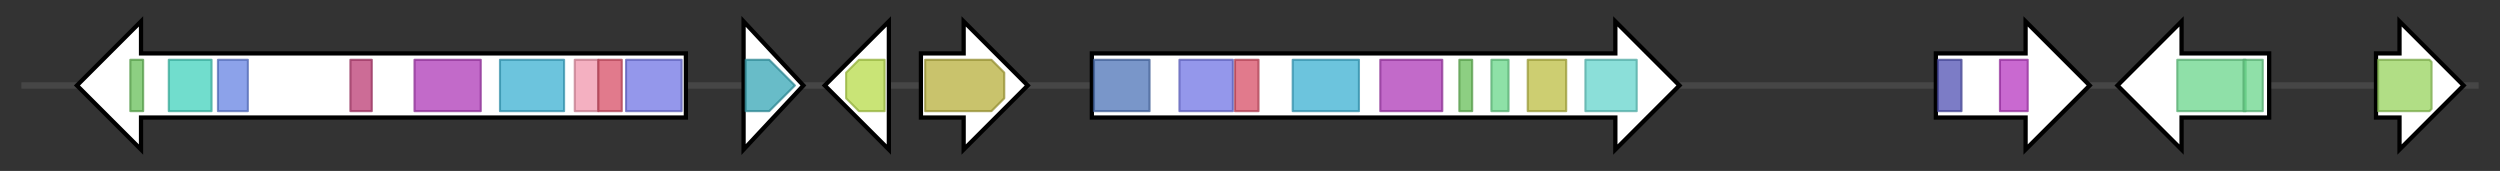 <svg version="1.1" baseProfile="full" xmlns="http://www.w3.org/2000/svg" width="1170.033" height="80">
	<rect width="100%" height="100%" fill="#333333" stroke="none"/>
	<g>
		<line x1="10" y1="40.0" x2="1160.033" y2="40.0" style="stroke:rgb(70,70,70); stroke-width:3 "/>
		<g>
			<title>
lijA</title>
			<polygon class="
lijA" points="321,25 66,25 66,10 36,40 66,70 66,55 321,55" fill="rgb(255,255,255)" fill-opacity="1.0" stroke="rgb(0,0,0)" stroke-width="2"  />
			<g>
				<title>PP-binding (PF00550)
"Phosphopantetheine attachment site"</title>
				<rect class="PF00550" x="61" y="28" stroke-linejoin="round" width="6" height="24" fill="rgb(103,191,88)" stroke="rgb(82,152,70)" stroke-width="1" opacity="0.75" />
			</g>
			<g>
				<title>KR (PF08659)
"KR domain"</title>
				<rect class="PF08659" x="79" y="28" stroke-linejoin="round" width="20" height="24" fill="rgb(66,209,188)" stroke="rgb(52,167,150)" stroke-width="1" opacity="0.75" />
			</g>
			<g>
				<title>ADH_zinc_N_2 (PF13602)
"Zinc-binding dehydrogenase"</title>
				<rect class="PF13602" x="102" y="28" stroke-linejoin="round" width="14" height="24" fill="rgb(101,131,226)" stroke="rgb(80,104,180)" stroke-width="1" opacity="0.75" />
			</g>
			<g>
				<title>Methyltransf_12 (PF08242)
"Methyltransferase domain"</title>
				<rect class="PF08242" x="164" y="28" stroke-linejoin="round" width="10" height="24" fill="rgb(187,59,115)" stroke="rgb(149,47,92)" stroke-width="1" opacity="0.75" />
			</g>
			<g>
				<title>PS-DH (PF14765)
"Polyketide synthase dehydratase"</title>
				<rect class="PF14765" x="194" y="28" stroke-linejoin="round" width="31" height="24" fill="rgb(173,56,182)" stroke="rgb(138,44,145)" stroke-width="1" opacity="0.75" />
			</g>
			<g>
				<title>Acyl_transf_1 (PF00698)
"Acyl transferase domain"</title>
				<rect class="PF00698" x="234" y="28" stroke-linejoin="round" width="30" height="24" fill="rgb(59,176,209)" stroke="rgb(47,140,167)" stroke-width="1" opacity="0.75" />
			</g>
			<g>
				<title>KAsynt_C_assoc (PF16197)
"Ketoacyl-synthetase C-terminal extension"</title>
				<rect class="PF16197" x="269" y="28" stroke-linejoin="round" width="11" height="24" fill="rgb(240,150,172)" stroke="rgb(192,120,137)" stroke-width="1" opacity="0.75" />
			</g>
			<g>
				<title>Ketoacyl-synt_C (PF02801)
"Beta-ketoacyl synthase, C-terminal domain"</title>
				<rect class="PF02801" x="280" y="28" stroke-linejoin="round" width="11" height="24" fill="rgb(215,78,102)" stroke="rgb(172,62,81)" stroke-width="1" opacity="0.75" />
			</g>
			<g>
				<title>ketoacyl-synt (PF00109)
"Beta-ketoacyl synthase, N-terminal domain"</title>
				<rect class="PF00109" x="293" y="28" stroke-linejoin="round" width="26" height="24" fill="rgb(112,116,228)" stroke="rgb(89,92,182)" stroke-width="1" opacity="0.75" />
			</g>
		</g>
		<g>
			<title>
lijB</title>
			<polygon class="
lijB" points="348,10 376,40 348,70" fill="rgb(255,255,255)" fill-opacity="1.0" stroke="rgb(0,0,0)" stroke-width="2"  />
			<g>
				<title>FSH1 (PF03959)
"Serine hydrolase (FSH1)"</title>
				<polygon class="PF03959" points="349,28 360,28 372,40 360,52 349,52" stroke-linejoin="round" width="25" height="24" fill="rgb(54,166,181)" stroke="rgb(43,132,144)" stroke-width="1" opacity="0.75" />
			</g>
		</g>
		<g>
			<title>
lijC</title>
			<polygon class="
lijC" points="416,25 416,25 416,10 386,40 416,70 416,55 416,55" fill="rgb(255,255,255)" fill-opacity="1.0" stroke="rgb(0,0,0)" stroke-width="2"  />
			<g>
				<title>adh_short (PF00106)
"short chain dehydrogenase"</title>
				<polygon class="PF00106" points="396,34 402,28 414,28 414,52 402,52 396,46" stroke-linejoin="round" width="18" height="24" fill="rgb(182,219,73)" stroke="rgb(145,175,58)" stroke-width="1" opacity="0.75" />
			</g>
		</g>
		<g>
			<title>
lijD</title>
			<polygon class="
lijD" points="431,25 451,25 451,10 481,40 451,70 451,55 431,55" fill="rgb(255,255,255)" fill-opacity="1.0" stroke="rgb(0,0,0)" stroke-width="2"  />
			<g>
				<title>FAD_binding_3 (PF01494)
"FAD binding domain"</title>
				<polygon class="PF01494" points="433,28 464,28 470,34 470,46 464,52 433,52" stroke-linejoin="round" width="37" height="24" fill="rgb(182,175,59)" stroke="rgb(145,140,47)" stroke-width="1" opacity="0.75" />
			</g>
		</g>
		<g>
			<title>
lijE</title>
			<polygon class="
lijE" points="511,25 756,25 756,10 786,40 756,70 756,55 511,55" fill="rgb(255,255,255)" fill-opacity="1.0" stroke="rgb(0,0,0)" stroke-width="2"  />
			<g>
				<title>SAT (PF16073)
"Starter unit:ACP transacylase in aflatoxin biosynthesis"</title>
				<rect class="PF16073" x="512" y="28" stroke-linejoin="round" width="26" height="24" fill="rgb(77,115,183)" stroke="rgb(61,91,146)" stroke-width="1" opacity="0.75" />
			</g>
			<g>
				<title>ketoacyl-synt (PF00109)
"Beta-ketoacyl synthase, N-terminal domain"</title>
				<rect class="PF00109" x="552" y="28" stroke-linejoin="round" width="25" height="24" fill="rgb(112,116,228)" stroke="rgb(89,92,182)" stroke-width="1" opacity="0.75" />
			</g>
			<g>
				<title>Ketoacyl-synt_C (PF02801)
"Beta-ketoacyl synthase, C-terminal domain"</title>
				<rect class="PF02801" x="578" y="28" stroke-linejoin="round" width="11" height="24" fill="rgb(215,78,102)" stroke="rgb(172,62,81)" stroke-width="1" opacity="0.75" />
			</g>
			<g>
				<title>Acyl_transf_1 (PF00698)
"Acyl transferase domain"</title>
				<rect class="PF00698" x="605" y="28" stroke-linejoin="round" width="31" height="24" fill="rgb(59,176,209)" stroke="rgb(47,140,167)" stroke-width="1" opacity="0.75" />
			</g>
			<g>
				<title>PS-DH (PF14765)
"Polyketide synthase dehydratase"</title>
				<rect class="PF14765" x="646" y="28" stroke-linejoin="round" width="29" height="24" fill="rgb(173,56,182)" stroke="rgb(138,44,145)" stroke-width="1" opacity="0.75" />
			</g>
			<g>
				<title>PP-binding (PF00550)
"Phosphopantetheine attachment site"</title>
				<rect class="PF00550" x="683" y="28" stroke-linejoin="round" width="6" height="24" fill="rgb(103,191,88)" stroke="rgb(82,152,70)" stroke-width="1" opacity="0.75" />
			</g>
			<g>
				<title>HTH_51 (PF18558)
"Helix-turn-helix domain"</title>
				<rect class="PF18558" x="698" y="28" stroke-linejoin="round" width="8" height="24" fill="rgb(104,215,138)" stroke="rgb(83,172,110)" stroke-width="1" opacity="0.75" />
			</g>
			<g>
				<title>Methyltransf_23 (PF13489)
"Methyltransferase domain"</title>
				<rect class="PF13489" x="715" y="28" stroke-linejoin="round" width="18" height="24" fill="rgb(188,189,66)" stroke="rgb(150,151,52)" stroke-width="1" opacity="0.75" />
			</g>
			<g>
				<title>NAD_binding_4 (PF07993)
"Male sterility protein"</title>
				<rect class="PF07993" x="742" y="28" stroke-linejoin="round" width="24" height="24" fill="rgb(100,212,204)" stroke="rgb(80,169,163)" stroke-width="1" opacity="0.75" />
			</g>
		</g>
		<g>
			<title>
lijF</title>
			<polygon class="
lijF" points="906,25 948,25 948,10 978,40 948,70 948,55 906,55" fill="rgb(255,255,255)" fill-opacity="1.0" stroke="rgb(0,0,0)" stroke-width="2"  />
			<g>
				<title>Cu-oxidase_3 (PF07732)
"Multicopper oxidase"</title>
				<rect class="PF07732" x="907" y="28" stroke-linejoin="round" width="11" height="24" fill="rgb(80,81,179)" stroke="rgb(63,64,143)" stroke-width="1" opacity="0.75" />
			</g>
			<g>
				<title>Cu-oxidase_2 (PF07731)
"Multicopper oxidase"</title>
				<rect class="PF07731" x="936" y="28" stroke-linejoin="round" width="13" height="24" fill="rgb(183,55,192)" stroke="rgb(146,44,153)" stroke-width="1" opacity="0.75" />
			</g>
		</g>
		<g>
			<title>
lijG</title>
			<polygon class="
lijG" points="1062,25 1021,25 1021,10 991,40 1021,70 1021,55 1062,55" fill="rgb(255,255,255)" fill-opacity="1.0" stroke="rgb(0,0,0)" stroke-width="2"  />
			<g>
				<title>Aldedh (PF00171)
"Aldehyde dehydrogenase family"</title>
				<rect class="PF00171" x="1019" y="28" stroke-linejoin="round" width="32" height="24" fill="rgb(105,213,139)" stroke="rgb(84,170,111)" stroke-width="1" opacity="0.75" />
			</g>
			<g>
				<title>Aldedh (PF00171)
"Aldehyde dehydrogenase family"</title>
				<rect class="PF00171" x="1050" y="28" stroke-linejoin="round" width="9" height="24" fill="rgb(105,213,139)" stroke="rgb(84,170,111)" stroke-width="1" opacity="0.75" />
			</g>
		</g>
		<g>
			<title>
lijH</title>
			<polygon class="
lijH" points="1112,25 1123,25 1123,10 1153,40 1123,70 1123,55 1112,55" fill="rgb(255,255,255)" fill-opacity="1.0" stroke="rgb(0,0,0)" stroke-width="2"  />
			<g>
				<title>Lipase_GDSL (PF00657)
"GDSL-like Lipase/Acylhydrolase"</title>
				<polygon class="PF00657" points="1113,28 1137,28 1138,29 1138,51 1137,52 1113,52" stroke-linejoin="round" width="25" height="24" fill="rgb(151,210,92)" stroke="rgb(120,168,73)" stroke-width="1" opacity="0.75" />
			</g>
		</g>
	</g>
</svg>
